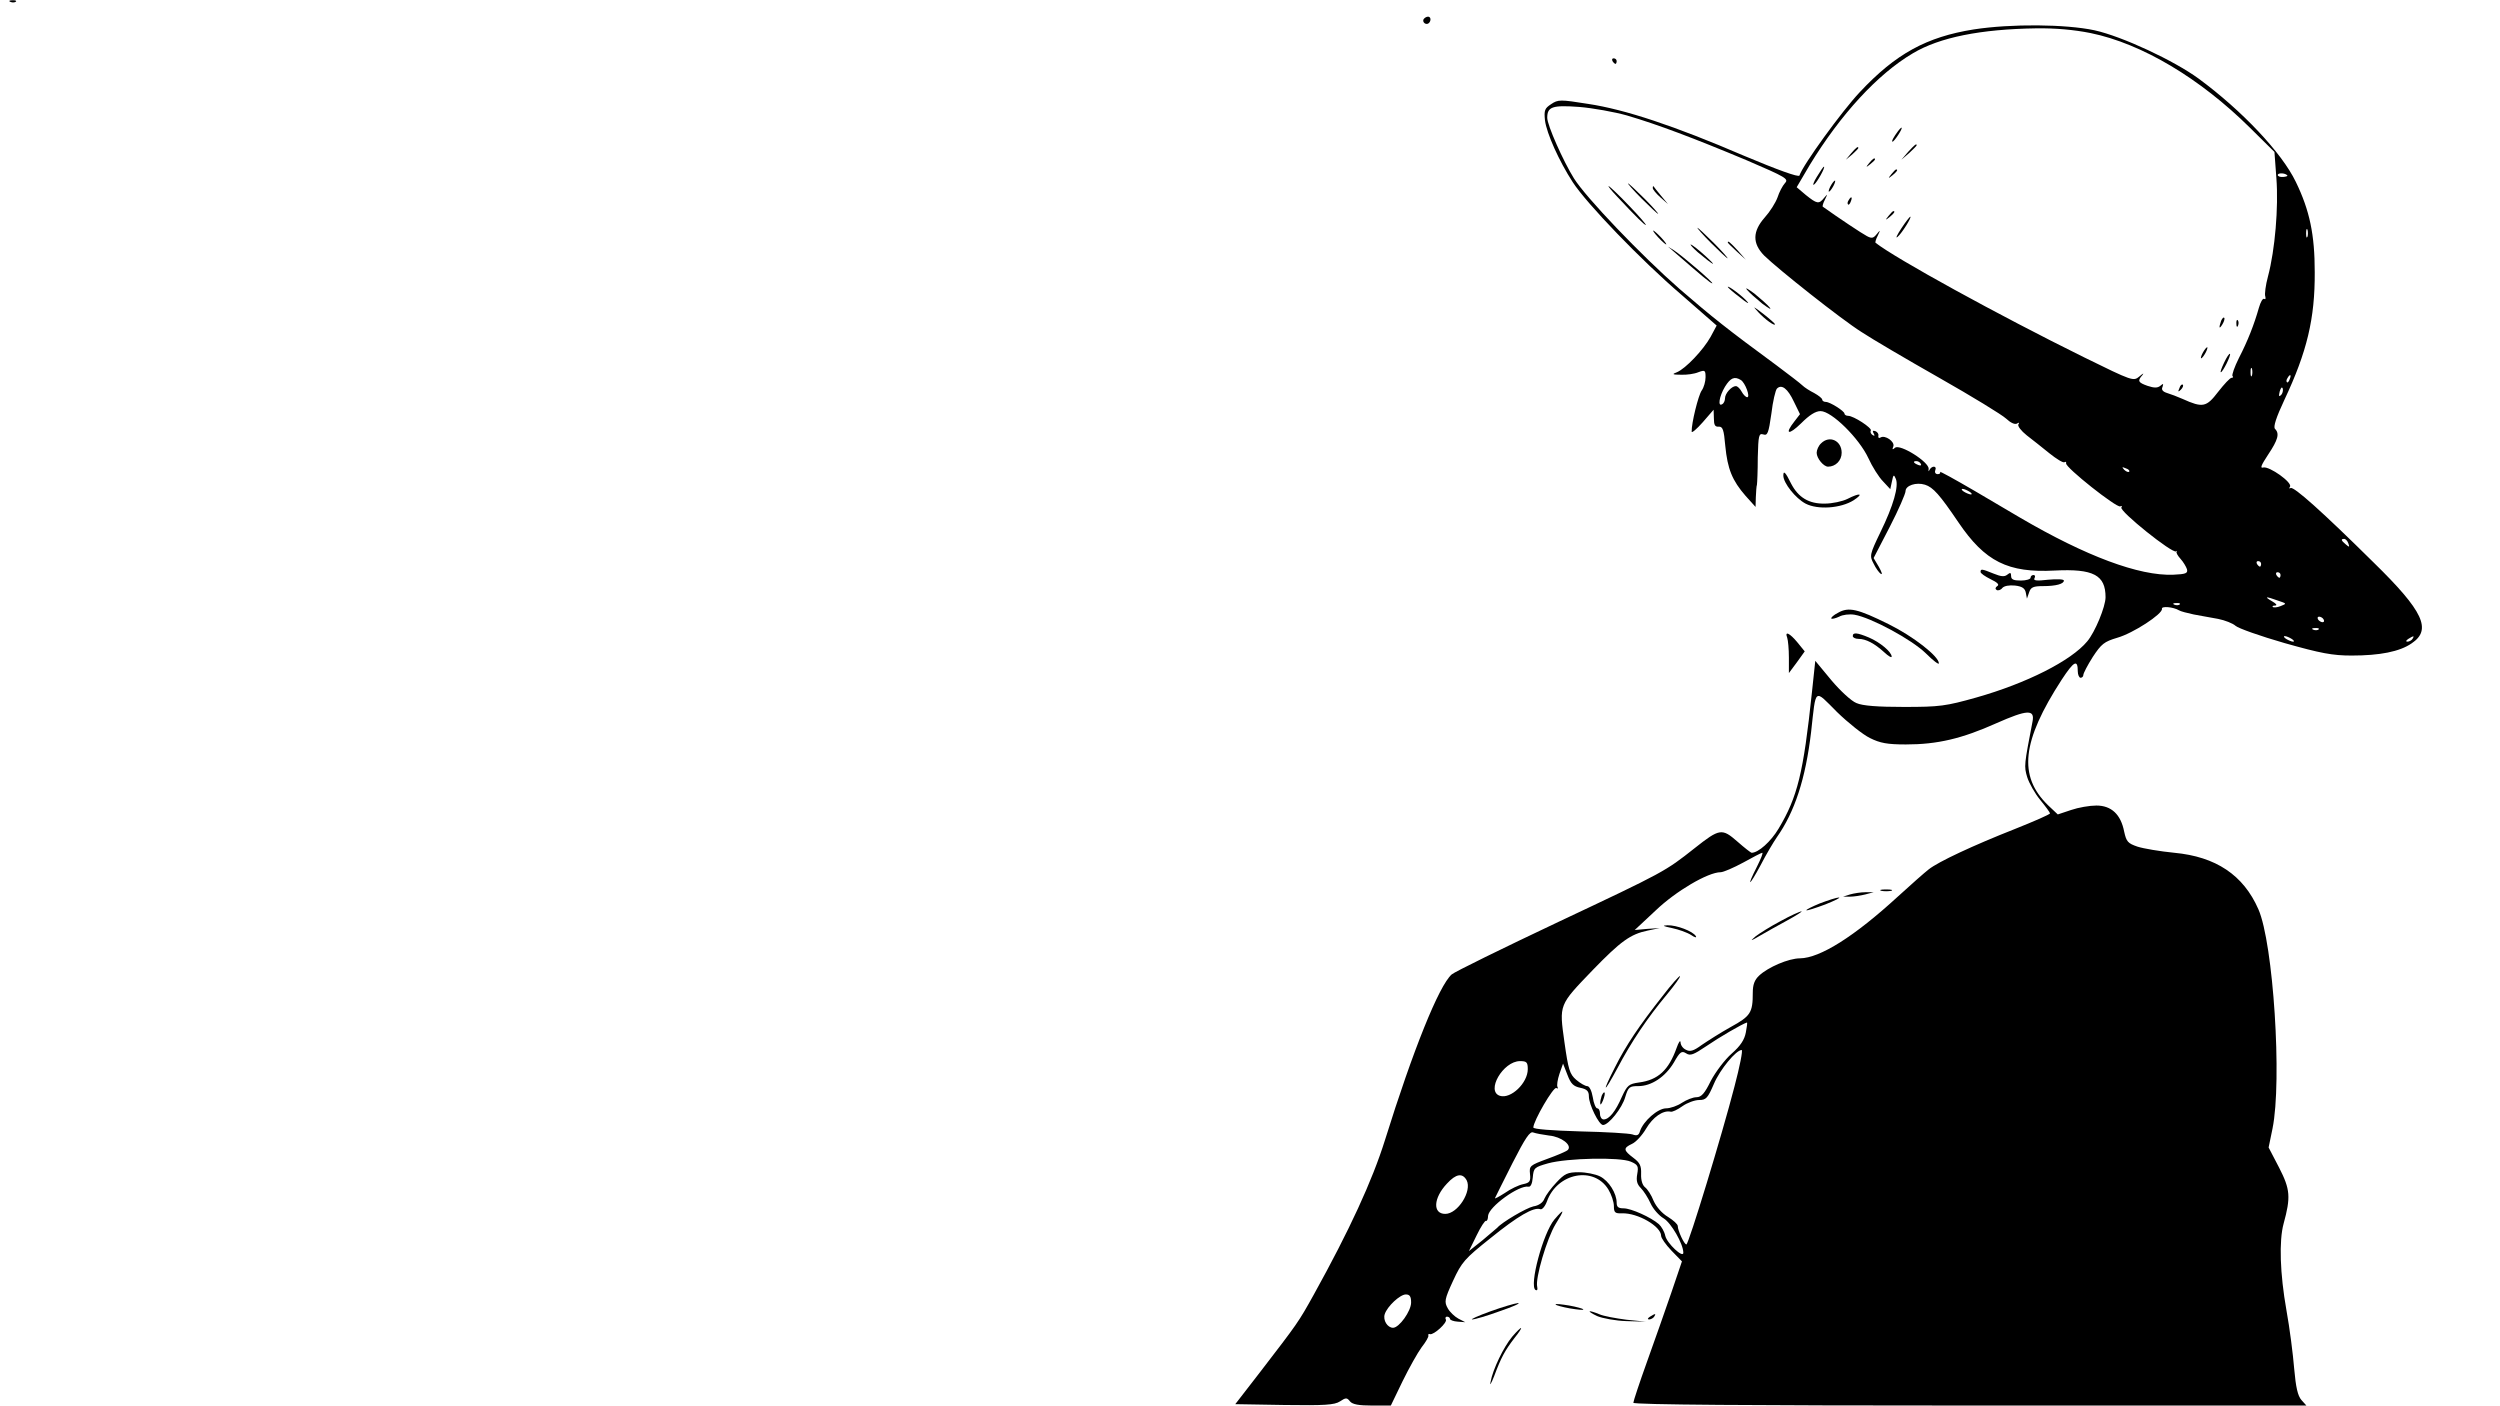 <?xml version="1.0" standalone="no"?>
<!DOCTYPE svg PUBLIC "-//W3C//DTD SVG 20010904//EN"
 "http://www.w3.org/TR/2001/REC-SVG-20010904/DTD/svg10.dtd">
<svg version="1.0" xmlns="http://www.w3.org/2000/svg"
 width="900pt" height="506pt" viewBox="0 0 900 506"
 preserveAspectRatio="xMidYMid meet">

<g transform="translate(0,506) scale(0.1,-0.1)"
fill="#000000" stroke="none">
<path d="M38 5053 c7 -3 16 -2 19 1 4 3 -2 6 -13 5 -11 0 -14 -3 -6 -6z"/>
<path d="M5125 4991 c-6 -11 9 -23 19 -14 9 9 7 23 -3 23 -6 0 -12 -4 -16 -9z"/>
<path d="M7105 4954 c-169 -27 -280 -87 -410 -226 -64 -68 -205 -262 -217
-300 -3 -7 -80 21 -199 71 -251 108 -429 167 -562 187 -100 16 -108 16 -133
-1 -23 -15 -26 -22 -22 -59 6 -46 50 -145 100 -222 50 -77 246 -281 391 -405
l127 -111 -22 -41 c-27 -48 -90 -114 -121 -127 -19 -7 -17 -9 15 -9 20 -1 48
3 62 9 24 9 26 7 26 -18 0 -15 -6 -37 -14 -48 -12 -17 -37 -118 -36 -148 0 -6
18 9 40 34 l39 45 1 -31 c0 -24 4 -31 17 -30 15 1 19 -11 24 -69 8 -83 25
-125 73 -180 l36 -40 1 35 c1 19 2 40 4 45 1 6 3 50 3 98 2 80 4 88 20 83 15
-5 19 4 29 75 5 44 15 85 20 90 17 17 39 0 61 -47 l22 -45 -20 -26 c-37 -47
-21 -51 24 -7 30 30 52 44 70 44 40 0 139 -98 172 -169 14 -31 38 -69 53 -84
l26 -28 6 28 c5 25 7 26 14 9 11 -26 -8 -95 -56 -193 -38 -79 -39 -84 -24
-112 8 -17 20 -33 26 -37 7 -4 3 7 -7 25 l-19 32 58 112 c32 62 57 120 57 129
0 20 38 33 70 23 29 -9 53 -36 120 -135 96 -142 179 -183 347 -174 139 7 183
-16 183 -96 0 -34 -38 -126 -66 -159 -58 -70 -219 -151 -399 -202 -110 -31
-132 -34 -260 -34 -95 0 -150 4 -172 14 -18 7 -58 44 -90 82 l-58 70 -12 -113
c-31 -293 -52 -377 -120 -491 -28 -47 -73 -87 -97 -87 -3 0 -26 18 -51 40 -56
49 -64 48 -155 -24 -105 -83 -108 -85 -490 -265 -201 -95 -374 -180 -384 -189
-46 -41 -139 -272 -240 -596 -46 -147 -128 -325 -256 -556 -56 -101 -58 -103
-194 -280 l-89 -115 177 -3 c145 -2 180 0 200 13 21 14 25 14 36 0 9 -11 32
-15 80 -15 l67 0 42 87 c24 49 55 104 69 123 15 19 26 38 24 42 -1 5 1 7 6 5
13 -4 64 42 57 53 -3 5 -1 10 4 10 6 0 11 -4 11 -8 0 -4 12 -9 28 -10 l27 -2
-25 13 c-13 7 -31 24 -38 37 -13 23 -12 32 19 99 31 67 41 79 134 153 100 81
156 113 180 105 6 -3 17 9 24 28 37 103 169 128 221 43 11 -18 20 -45 20 -60
0 -23 4 -27 29 -26 57 2 141 -47 141 -81 0 -8 17 -32 37 -53 l38 -39 -38 -112
c-21 -62 -61 -174 -88 -250 -27 -75 -49 -142 -49 -147 0 -7 423 -10 1212 -10
l1211 0 -18 20 c-13 15 -20 45 -26 113 -4 50 -16 145 -28 211 -23 130 -27 249
-10 311 26 95 24 123 -16 201 l-38 73 14 68 c35 172 3 668 -51 790 -54 123
-153 189 -303 203 -51 5 -110 15 -132 22 -35 12 -40 18 -48 54 -12 62 -46 94
-100 94 -24 0 -65 -7 -91 -16 l-48 -16 -35 33 c-108 105 -95 230 49 452 44 67
58 75 58 30 0 -12 5 -23 10 -23 6 0 10 5 10 10 0 6 15 35 34 65 31 47 41 55
88 69 57 16 164 86 161 104 -3 11 41 7 61 -5 6 -4 30 -10 53 -15 24 -4 63 -12
88 -16 25 -5 53 -16 63 -25 10 -9 89 -37 176 -62 131 -37 173 -45 242 -45 101
0 173 14 216 44 73 49 43 115 -137 291 -185 183 -288 275 -299 268 -5 -3 -6
-1 -2 5 9 15 -74 74 -96 69 -13 -4 -8 8 17 46 36 54 42 76 25 93 -7 7 4 41 34
105 81 172 110 292 109 459 0 135 -18 222 -68 325 -51 106 -194 257 -350 372
-89 65 -275 152 -375 174 -103 22 -299 24 -435 3z m421 -13 c185 -38 394 -163
574 -341 l88 -87 7 -95 c8 -104 -5 -258 -30 -352 -9 -33 -13 -66 -10 -73 2 -8
1 -12 -4 -9 -5 3 -13 -11 -19 -32 -17 -60 -40 -119 -72 -181 -16 -32 -26 -61
-23 -65 4 -3 2 -6 -3 -6 -6 0 -27 -23 -49 -51 -42 -55 -55 -58 -128 -25 -18 8
-42 17 -55 21 -16 5 -22 12 -17 22 4 13 3 13 -8 4 -10 -8 -22 -8 -46 0 -34 12
-37 18 -18 39 6 8 2 6 -11 -5 -22 -18 -23 -18 -200 69 -310 153 -679 356 -750
412 -2 1 1 13 8 26 10 21 10 22 -4 5 -12 -15 -18 -16 -35 -7 -16 8 -106 68
-159 106 -2 1 1 13 8 26 10 21 10 21 -3 6 -19 -24 -26 -22 -66 10 l-33 28 47
80 c111 182 244 327 371 402 97 58 245 87 444 90 69 1 136 -5 196 -17z m-1668
-297 c109 -32 239 -81 430 -161 142 -61 152 -67 138 -82 -9 -10 -21 -33 -27
-52 -7 -19 -27 -51 -46 -72 -44 -50 -45 -93 -2 -137 50 -49 277 -229 350 -275
36 -24 162 -98 280 -165 118 -67 226 -133 241 -147 16 -15 31 -22 39 -18 7 5
10 4 5 -3 -3 -6 10 -23 30 -39 20 -15 57 -45 82 -65 25 -20 49 -35 54 -32 5 3
7 1 6 -4 -4 -14 183 -162 195 -155 6 3 7 2 4 -4 -8 -13 184 -167 197 -158 3 3
4 2 2 -1 -3 -3 4 -15 14 -26 10 -11 20 -28 23 -37 4 -15 -4 -18 -49 -20 -123
-5 -315 67 -551 205 -18 11 -91 54 -163 96 -72 42 -128 73 -126 69 3 -4 -1 -8
-8 -8 -8 0 -12 6 -9 14 7 17 -13 17 -21 1 -3 -7 -4 -5 -3 4 3 24 -103 91 -121
76 -9 -8 -11 -7 -6 5 6 17 -30 42 -46 32 -6 -4 -9 -1 -8 6 2 6 -3 14 -11 17
-9 3 -11 0 -6 -8 5 -9 4 -11 -4 -6 -6 4 -9 11 -6 16 5 9 -62 53 -82 53 -7 0
-13 4 -13 8 0 9 -52 42 -67 42 -7 0 -13 4 -13 8 0 5 -13 15 -29 24 -16 8 -35
20 -43 28 -7 7 -49 39 -93 72 -177 130 -232 174 -349 275 -138 121 -337 329
-380 398 -38 61 -96 191 -96 218 0 40 19 46 115 39 49 -4 127 -18 173 -31z
m2376 -215 c3 -3 -4 -5 -14 -6 -11 -1 -20 2 -20 7 0 8 25 8 34 -1z m73 -221
c-3 -7 -5 -2 -5 12 0 14 2 19 5 13 2 -7 2 -19 0 -25z m-200 -500 c-3 -7 -5 -2
-5 12 0 14 2 19 5 13 2 -7 2 -19 0 -25z m136 -13 c-3 -9 -8 -14 -10 -11 -3 3
-2 9 2 15 9 16 15 13 8 -4z m-1976 -3 c16 -10 35 -62 23 -62 -5 0 -14 9 -20
20 -6 11 -15 20 -21 20 -15 0 -39 -26 -39 -44 0 -8 -4 -18 -10 -21 -17 -11
-11 28 10 63 20 32 34 38 57 24z m1945 -54 c-8 -8 -9 -4 -5 13 4 13 8 18 11
10 2 -7 -1 -18 -6 -23z m-1297 -248 c3 -6 -1 -7 -9 -4 -18 7 -21 14 -7 14 6 0
13 -4 16 -10z m750 -28 c-3 -3 -11 0 -18 7 -9 10 -8 11 6 5 10 -3 15 -9 12
-12z m-575 -72 c8 -5 11 -10 5 -10 -5 0 -17 5 -25 10 -8 5 -10 10 -5 10 6 0
17 -5 25 -10z m1364 -186 c5 -14 4 -15 -9 -4 -17 14 -19 20 -6 20 5 0 12 -7
15 -16z m-314 -74 c0 -5 -2 -10 -4 -10 -3 0 -8 5 -11 10 -3 6 -1 10 4 10 6 0
11 -4 11 -10z m70 -40 c0 -5 -2 -10 -4 -10 -3 0 -8 5 -11 10 -3 6 -1 10 4 10
6 0 11 -4 11 -10z m-10 -92 c33 -11 33 -11 10 -20 -12 -5 -25 -6 -28 -3 -3 3
1 5 9 5 8 1 3 7 -11 15 -31 18 -24 19 20 3z m-353 -14 c-3 -3 -12 -4 -19 -1
-8 3 -5 6 6 6 11 1 17 -2 13 -5z m518 -54 c3 -5 2 -10 -4 -10 -5 0 -13 5 -16
10 -3 6 -2 10 4 10 5 0 13 -4 16 -10z m-18 -36 c-3 -3 -12 -4 -19 -1 -8 3 -5
6 6 6 11 1 17 -2 13 -5z m-97 -34 c8 -5 11 -10 5 -10 -5 0 -17 5 -25 10 -8 5
-10 10 -5 10 6 0 17 -5 25 -10z m435 0 c-3 -5 -12 -10 -18 -10 -7 0 -6 4 3 10
19 12 23 12 15 0z m-1953 -357 c36 -18 62 -23 129 -23 114 0 202 21 325 76
113 50 140 51 131 6 -30 -156 -31 -160 -19 -200 7 -22 28 -59 47 -82 19 -23
35 -45 35 -48 0 -4 -58 -29 -128 -57 -147 -58 -274 -117 -309 -145 -13 -10
-63 -54 -110 -97 -158 -145 -281 -222 -353 -223 -41 0 -115 -32 -147 -62 -17
-16 -23 -33 -23 -62 0 -72 -8 -84 -79 -123 -36 -20 -83 -50 -105 -65 -30 -22
-42 -25 -57 -17 -11 5 -19 17 -19 27 -1 9 -7 0 -14 -20 -29 -81 -67 -116 -136
-125 -36 -5 -42 -10 -61 -51 -23 -53 -46 -82 -66 -82 -7 0 -13 9 -13 20 0 11
-4 20 -10 20 -5 0 -13 18 -16 40 -4 23 -12 40 -20 40 -7 0 -25 10 -40 23 -23
20 -28 36 -42 135 -19 137 -21 132 102 260 100 103 135 129 198 142 l43 9 -45
-3 -45 -4 75 70 c73 70 189 138 234 138 10 0 47 16 82 35 34 19 65 35 68 35 4
0 -5 -22 -19 -50 -39 -77 -29 -73 13 5 20 39 47 84 58 100 65 92 104 211 124
380 18 162 10 155 93 72 40 -39 94 -82 119 -94z m-447 -1060 c-5 -26 -19 -48
-51 -76 -25 -22 -58 -66 -75 -98 -22 -45 -34 -59 -52 -59 -12 0 -35 -9 -52
-20 -16 -11 -42 -20 -57 -20 -30 0 -82 -46 -94 -82 -4 -15 -11 -18 -27 -12
-12 4 -97 9 -189 11 -101 3 -168 8 -168 14 0 23 73 149 83 142 5 -3 7 -2 4 4
-3 5 0 26 7 47 l13 37 16 -41 c12 -32 22 -41 46 -46 24 -5 31 -12 31 -31 0
-29 36 -103 51 -103 20 0 69 61 80 101 11 36 15 39 47 39 47 0 97 33 128 85
22 39 28 43 44 33 15 -10 27 -5 73 26 45 31 129 80 146 85 2 1 0 -16 -4 -36z
m-41 -195 c-44 -171 -165 -568 -173 -568 -8 0 -31 50 -31 66 0 7 -16 21 -35
33 -22 13 -42 36 -52 58 -8 21 -22 42 -31 49 -9 7 -15 25 -14 48 1 29 -4 40
-28 58 -36 27 -37 35 -5 50 14 6 37 31 51 55 24 41 61 67 88 61 6 -2 25 7 43
20 17 12 44 22 60 22 25 0 31 7 53 58 22 52 80 122 100 122 5 0 -7 -60 -26
-132z m-744 63 c0 -50 -61 -108 -100 -96 -52 16 11 125 72 125 24 0 28 -4 28
-29z m77 -239 c44 -4 84 -35 67 -52 -5 -5 -38 -19 -74 -32 -62 -23 -65 -25
-62 -54 3 -27 -1 -32 -25 -37 -15 -3 -45 -17 -66 -32 -22 -14 -37 -22 -35 -18
2 4 30 61 63 126 46 90 63 116 75 110 8 -3 34 -8 57 -11z m294 -94 c26 -11 28
-17 23 -45 -4 -23 -1 -36 13 -50 10 -10 26 -35 35 -55 9 -20 30 -44 47 -54 27
-16 71 -92 71 -124 0 -21 -59 34 -65 61 -3 15 -14 34 -23 42 -29 25 -100 57
-127 57 -19 0 -25 5 -25 20 0 34 -28 79 -60 95 -16 8 -50 15 -76 15 -41 0 -51
-5 -81 -37 -19 -20 -38 -46 -43 -58 -5 -14 -20 -25 -40 -28 -26 -6 -113 -57
-130 -77 -3 -3 -27 -23 -53 -45 l-49 -39 28 57 c15 31 30 54 34 52 3 -2 7 6 7
18 3 33 111 111 145 105 8 -2 14 10 16 33 3 35 6 37 55 51 69 19 259 23 298 6z
m-591 -67 c20 -39 -32 -121 -77 -121 -46 0 -43 57 6 109 33 36 56 39 71 12z
m-200 -440 c0 -31 -43 -91 -65 -91 -20 0 -37 27 -30 49 9 28 55 71 76 71 14 0
19 -7 19 -29z"/>
<path d="M6833 4588 c-15 -20 -25 -38 -20 -38 3 0 12 11 21 25 17 26 16 35 -1
13z"/>
<path d="M6869 4513 l-24 -28 28 24 c15 14 27 26 27 28 0 8 -8 1 -31 -24z"/>
<path d="M6664 4508 l-19 -23 23 19 c12 11 22 21 22 23 0 8 -8 2 -26 -19z"/>
<path d="M6729 4473 c-13 -16 -12 -17 4 -4 9 7 17 15 17 17 0 8 -8 3 -21 -13z"/>
<path d="M6541 4424 c-12 -19 -16 -32 -11 -29 11 7 43 65 36 65 -2 0 -13 -16
-25 -36z"/>
<path d="M6809 4433 c-13 -16 -12 -17 4 -4 16 13 21 21 13 21 -2 0 -10 -8 -17
-17z"/>
<path d="M6590 4390 c-6 -11 -8 -20 -6 -20 3 0 10 9 16 20 6 11 8 20 6 20 -3
0 -10 -9 -16 -20z"/>
<path d="M6655 4339 c-4 -6 -5 -12 -2 -15 2 -3 7 2 10 11 7 17 1 20 -8 4z"/>
<path d="M6799 4283 c-13 -16 -12 -17 4 -4 16 13 21 21 13 21 -2 0 -10 -8 -17
-17z"/>
<path d="M6845 4238 c-16 -24 -22 -38 -14 -31 15 12 53 73 46 73 -2 0 -17 -19
-32 -42z"/>
<path d="M7996 3905 c-9 -26 -7 -32 5 -12 6 10 9 21 6 23 -2 3 -7 -2 -11 -11z"/>
<path d="M8051 3894 c0 -11 3 -14 6 -6 3 7 2 16 -1 19 -3 4 -6 -2 -5 -13z"/>
<path d="M7930 3790 c-6 -11 -8 -20 -6 -20 3 0 10 9 16 20 6 11 8 20 6 20 -3
0 -10 -9 -16 -20z"/>
<path d="M8007 3755 c-9 -19 -15 -35 -12 -35 7 0 37 61 33 66 -3 2 -12 -12
-21 -31z"/>
<path d="M7846 3663 c-6 -14 -5 -15 5 -6 7 7 10 15 7 18 -3 3 -9 -2 -12 -12z"/>
<path d="M5910 4345 c30 -30 57 -55 59 -55 3 0 -19 25 -49 55 -30 30 -57 55
-59 55 -3 0 19 -25 49 -55z"/>
<path d="M5821 4353 c71 -76 99 -103 104 -103 3 0 -24 32 -61 70 -37 39 -70
70 -73 70 -3 0 11 -17 30 -37z"/>
<path d="M5950 4383 c0 -5 12 -20 28 -34 l27 -24 -25 30 c-14 17 -26 32 -27
34 -2 2 -3 0 -3 -6z"/>
<path d="M6160 4185 c30 -30 57 -55 59 -55 3 0 -19 25 -49 55 -30 30 -57 55
-59 55 -3 0 19 -25 49 -55z"/>
<path d="M5970 4205 c13 -14 26 -25 28 -25 3 0 -5 11 -18 25 -13 14 -26 25
-28 25 -3 0 5 -11 18 -25z"/>
<path d="M6220 4187 c0 -2 15 -16 33 -33 l32 -29 -29 33 c-28 30 -36 37 -36
29z"/>
<path d="M6112 4152 c57 -48 75 -57 28 -14 -25 23 -49 41 -53 42 -4 0 7 -12
25 -28z"/>
<path d="M6026 4154 c100 -87 132 -114 138 -114 8 0 -106 98 -138 119 l-21 13
21 -18z"/>
<path d="M6220 4027 c0 -2 19 -19 43 -37 23 -19 36 -26 28 -17 -15 19 -71 61
-71 54z"/>
<path d="M6289 4017 c8 -10 33 -32 55 -50 23 -17 35 -24 27 -14 -8 10 -33 32
-55 50 -23 17 -35 24 -27 14z"/>
<path d="M6330 3936 c23 -25 60 -52 60 -43 0 2 -19 19 -42 37 -38 29 -40 30
-18 6z"/>
<path d="M6773 1853 c9 -2 25 -2 35 0 9 3 1 5 -18 5 -19 0 -27 -2 -17 -5z"/>
<path d="M6660 1840 l-25 -8 25 0 c14 0 39 4 55 8 l30 8 -30 0 c-16 0 -41 -4
-55 -8z"/>
<path d="M6552 1808 c-29 -12 -51 -23 -49 -25 2 -2 33 8 68 21 35 14 57 25 49
25 -8 0 -39 -10 -68 -21z"/>
<path d="M6410 1744 c-36 -19 -76 -44 -90 -55 -21 -18 -19 -18 15 2 22 13 67
38 100 56 33 18 56 33 50 32 -5 0 -39 -15 -75 -35z"/>
<path d="M6019 1719 c24 -5 55 -16 69 -25 13 -9 21 -11 17 -4 -11 18 -70 40
-102 39 -21 -1 -17 -3 16 -10z"/>
<path d="M5985 1474 c-83 -105 -132 -178 -171 -256 -49 -96 -42 -98 9 -3 50
95 108 181 178 265 28 34 49 63 47 66 -2 2 -31 -30 -63 -72z"/>
<path d="M5766 1115 c-3 -9 -6 -22 -5 -28 0 -7 5 -1 10 12 5 13 8 26 5 28 -2
2 -6 -3 -10 -12z"/>
<path d="M5805 4840 c3 -5 8 -10 11 -10 2 0 4 5 4 10 0 6 -5 10 -11 10 -5 0
-7 -4 -4 -10z"/>
<path d="M6556 3464 c-9 -8 -16 -24 -16 -34 0 -20 25 -50 41 -50 27 0 49 22
49 50 0 44 -44 64 -74 34z"/>
<path d="M6420 3348 c0 -27 44 -82 80 -101 44 -23 127 -17 173 12 38 25 23 28
-22 5 -18 -9 -55 -17 -82 -17 -57 -1 -95 22 -121 72 -20 41 -28 49 -28 29z"/>
<path d="M7130 3001 c0 -5 16 -16 36 -26 25 -12 33 -20 24 -25 -7 -5 -8 -10
-2 -14 5 -3 15 0 20 7 7 8 25 11 46 9 26 -3 36 -10 39 -26 l4 -21 8 23 c6 18
15 22 50 22 47 0 75 8 75 20 0 5 -25 6 -57 3 -41 -5 -54 -3 -49 5 4 7 2 12 -3
12 -6 0 -11 -4 -11 -10 0 -5 -16 -10 -35 -10 -26 0 -35 4 -35 16 0 13 -3 14
-14 5 -10 -8 -22 -7 -49 4 -42 17 -47 18 -47 6z"/>
<path d="M6617 2854 c-16 -8 -27 -18 -24 -21 3 -2 15 1 28 7 12 7 37 10 55 7
59 -10 206 -89 257 -139 26 -26 47 -42 47 -36 0 25 -92 97 -181 141 -111 55
-144 63 -182 41z"/>
<path d="M6434 2764 c3 -9 6 -41 6 -71 l0 -56 29 39 28 39 -26 32 c-28 34 -47
43 -37 17z"/>
<path d="M6670 2770 c0 -5 9 -10 21 -10 26 0 57 -16 92 -48 15 -14 27 -21 27
-16 0 17 -42 52 -82 69 -43 18 -58 19 -58 5z"/>
<path d="M5596 670 c-41 -49 -92 -239 -68 -254 6 -3 8 1 6 11 -8 30 35 175 66
226 34 54 33 60 -4 17z"/>
<path d="M5365 339 c-44 -16 -73 -29 -65 -29 9 0 54 13 100 30 47 16 76 29 65
29 -11 -1 -56 -14 -100 -30z"/>
<path d="M5605 361 c11 -4 40 -11 65 -14 27 -4 37 -3 25 2 -11 4 -40 11 -65
14 -27 4 -37 3 -25 -2z"/>
<path d="M5750 322 c19 -8 67 -17 105 -18 l70 -2 -70 7 c-38 5 -83 13 -98 20
-42 17 -47 12 -7 -7z"/>
<path d="M5940 320 c-9 -6 -10 -10 -3 -10 6 0 15 5 18 10 8 12 4 12 -15 0z"/>
<path d="M5444 248 c-31 -37 -70 -118 -78 -163 -4 -16 2 -7 13 21 25 67 38 91
73 137 36 45 30 49 -8 5z"/>
</g>
</svg>
